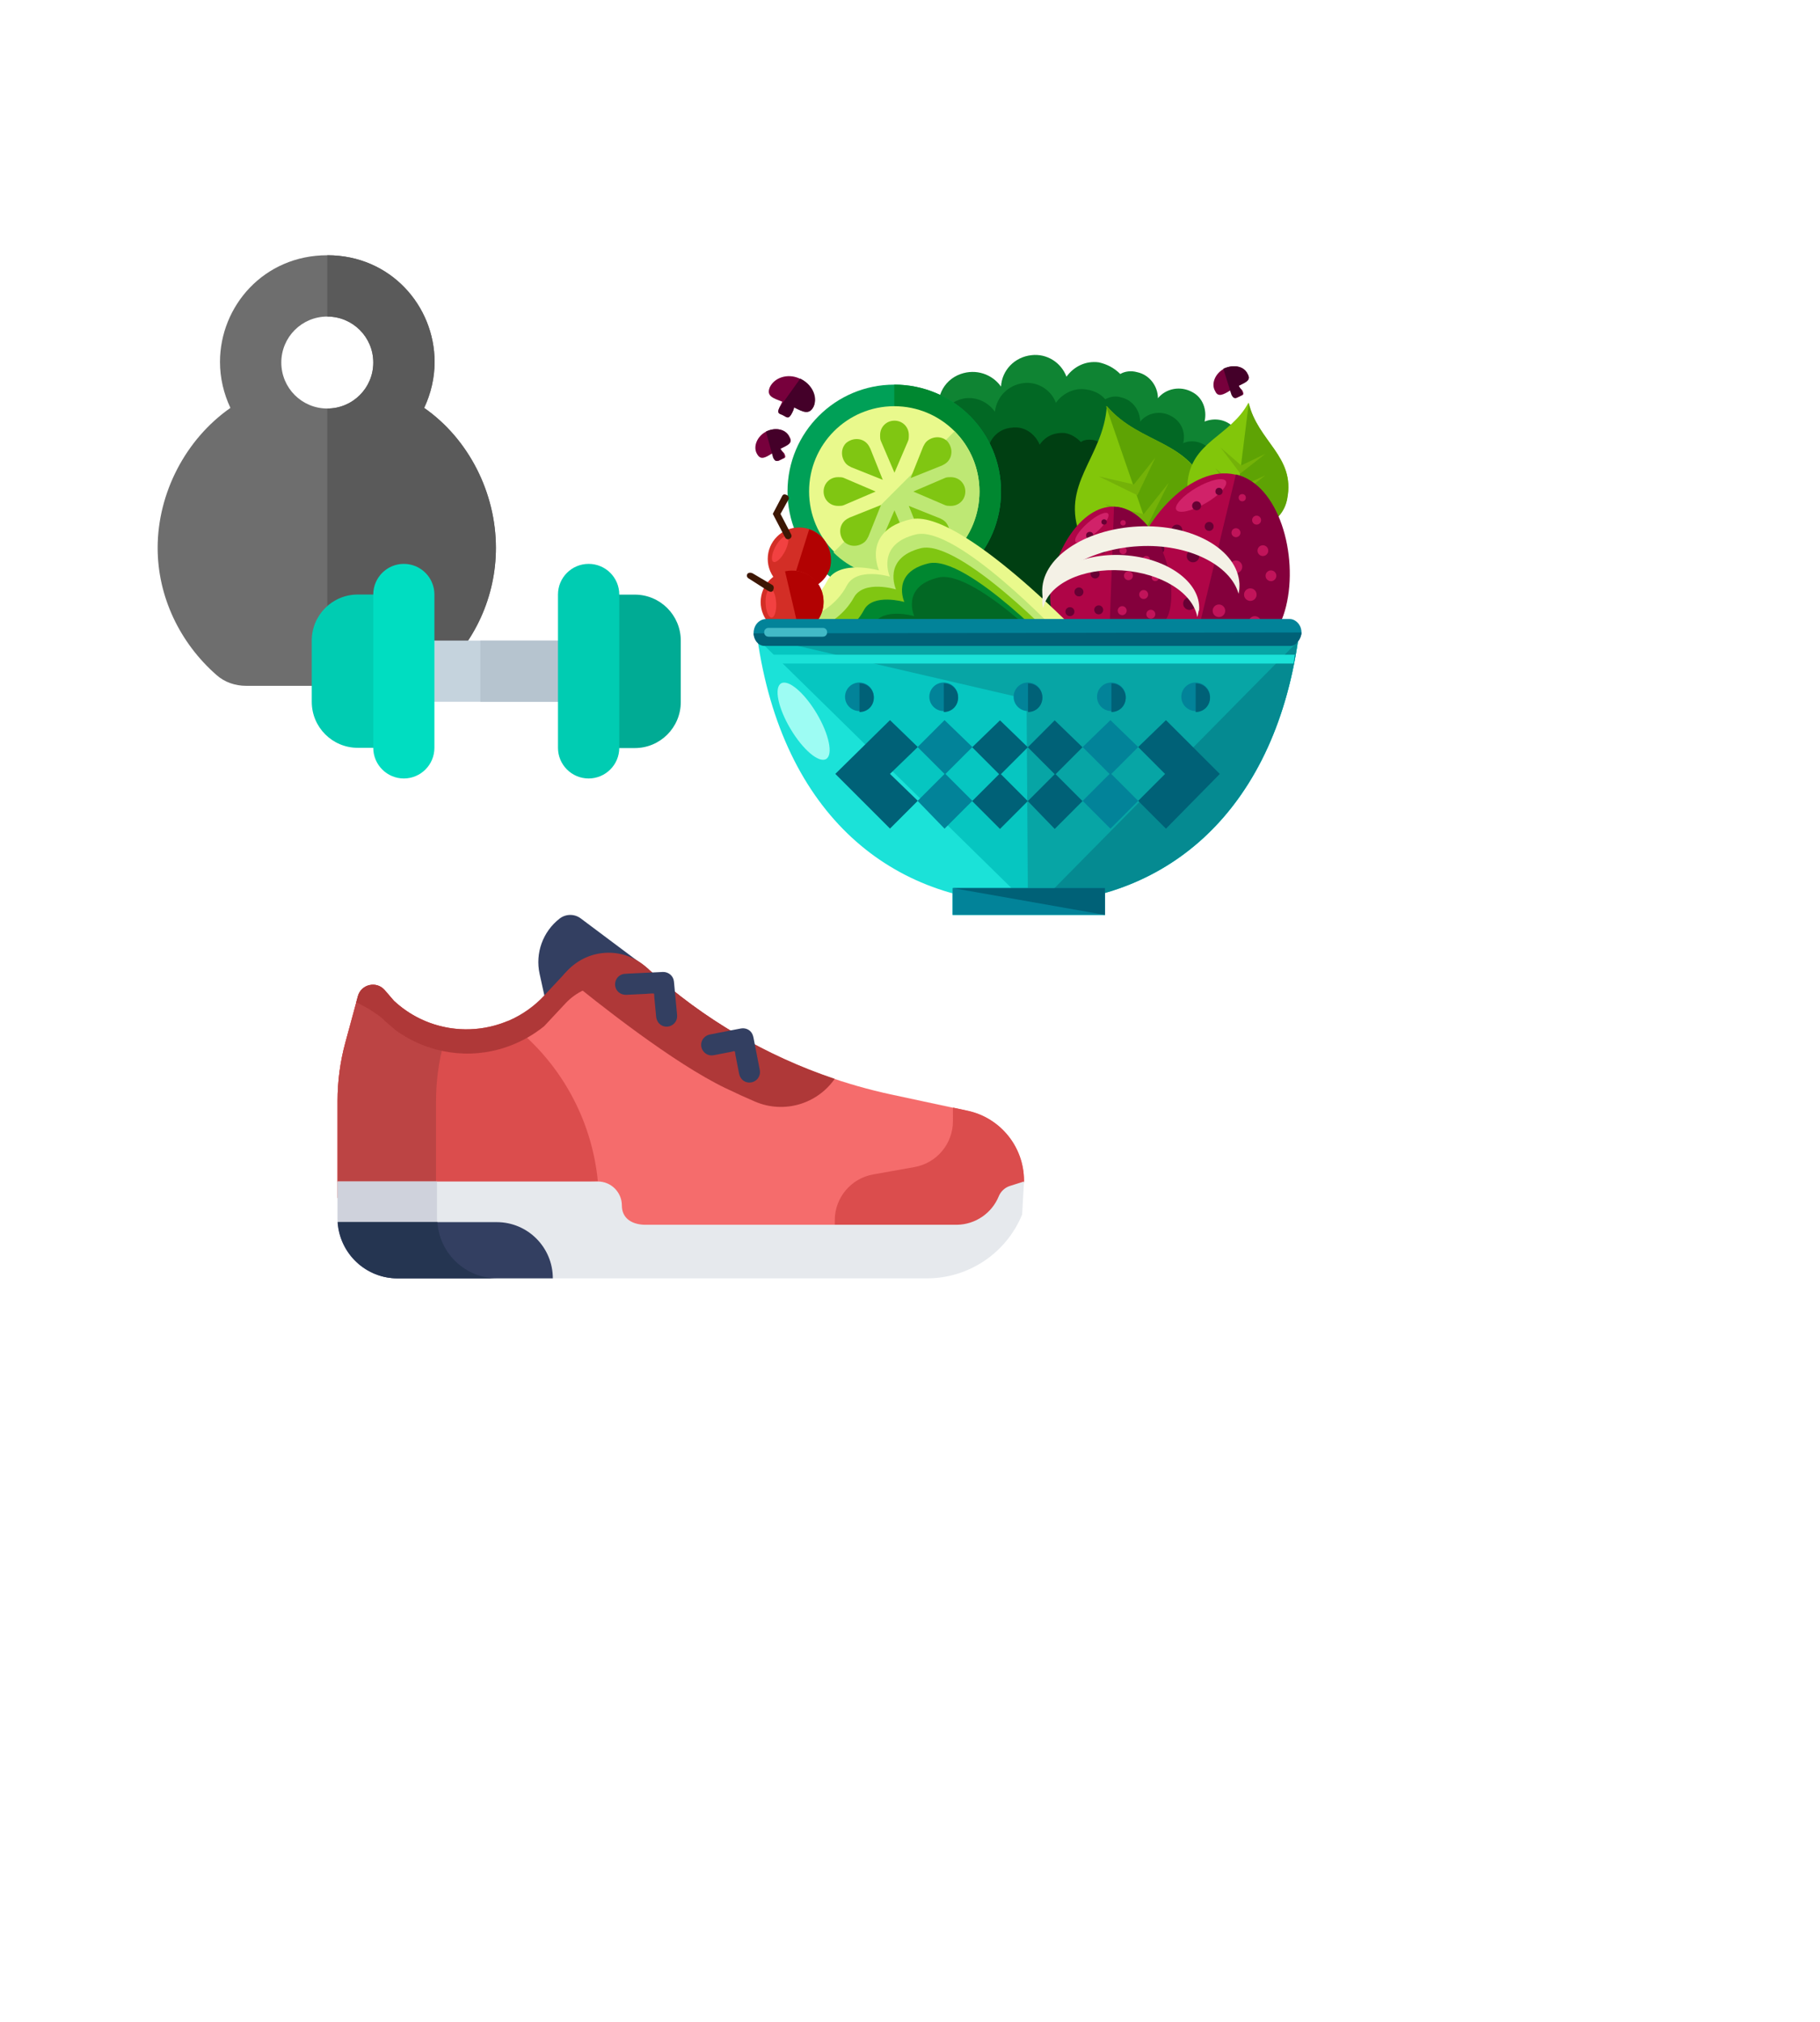 <?xml version="1.0" encoding="UTF-8"?>
<svg width="5149px" height="5720px" viewBox="0 0 5149 5720" version="1.1" xmlns="http://www.w3.org/2000/svg" xmlns:xlink="http://www.w3.org/1999/xlink">
    <!-- Generator: Sketch 51.3 (57544) - http://www.bohemiancoding.com/sketch -->
    <title>Artboard</title>
    <desc>Created with Sketch.</desc>
    <defs></defs>
    <g id="Artboard" stroke="none" stroke-width="1" fill="none" fill-rule="evenodd">
        <g id="dumbell-(1)" transform="translate(446, 722)" fill-rule="nonzero">
            <path d="M754.034,431.819 C773.12,391.067 783.528,346.845 783.528,301.752 C783.528,143.938 659.494,0 479.947,0 C300.401,0 176.366,143.938 176.366,301.752 C176.366,346.845 186.775,391.067 205.86,431.819 C79.22,520.267 0,672.59 0,827.8 C0,965.673 62.74,1096.604 166.825,1187.654 C189.377,1207.595 218.865,1218 250.957,1218 L479.947,1218 C594.44,1218 708.934,1218 708.934,1218 C741.027,1218 770.515,1207.595 793.066,1187.654 C897.151,1096.604 957,965.673 957,827.8 C957.003,672.59 880.674,520.267 754.034,431.819 Z M479.947,433.556 C407.952,433.556 349.841,375.462 349.841,303.489 C349.841,231.516 407.952,173.422 479.947,173.422 C551.942,173.422 610.053,231.516 610.053,303.489 C610.053,375.462 551.942,433.556 479.947,433.556 Z" id="Shape" fill="#6E6E6E"></path>
            <path d="M754.057,431.819 C773.14,391.067 783.547,346.845 783.547,301.752 C783.547,143.938 659.527,0 480,0 L480,173.422 C551.987,173.422 610.092,231.516 610.092,303.489 C610.092,375.462 551.987,433.556 480,433.556 L480,1218 C594.481,1218 708.961,1218 708.961,1218 C741.051,1218 770.535,1207.595 793.084,1187.654 C897.158,1096.604 957,965.673 957,827.8 C957.003,672.59 880.682,520.267 754.057,431.819 Z" id="Shape" fill="#5A5A5A"></path>
            <path d="M1220,960 L1350,960 C1421.798,960 1480,1018.292 1480,1090.2 L1480,1263.8 C1480,1335.708 1421.798,1394 1350,1394 L1220,1394 L1220,960 Z" id="Shape" fill="#00AB94"></path>
            <rect id="Rectangle-path" fill="#C5D3DD" x="610" y="1090" width="610" height="173"></rect>
            <rect id="Rectangle-path" fill="#B6C4CF" x="913" y="1090" width="306" height="173"></rect>
            <g id="Group" transform="translate(436, 873)" fill="#00CCB2">
                <path d="M260.133,520.286 L130.066,520.286 C58.232,520.286 0,462.051 0,390.214 L0,216.786 C0,144.949 58.232,86.714 130.066,86.714 L260.133,86.714 L260.133,520.286 Z" id="Shape"></path>
                <path d="M783.289,607 C735.399,607 696.578,568.178 696.578,520.286 L696.578,86.714 C696.578,38.822 735.399,0 783.289,0 C831.18,0 870,38.822 870,86.714 L870,520.286 C870,568.178 831.18,607 783.289,607 Z" id="Shape"></path>
            </g>
            <path d="M696.5,1480 C648.726,1480 610,1441.178 610,1393.286 L610,959.714 C610,911.822 648.726,873 696.5,873 C744.274,873 783,911.822 783,959.714 L783,1393.286 C783,1441.178 744.274,1480 696.5,1480 Z" id="Shape" fill="#00DDC1"></path>
        </g>
        <g id="running-shoe-(1)" transform="translate(955, 2588)" fill-rule="nonzero">
            <path d="M881,154.331 L687.942,9.826 C670.16,-3.484 645.65,-3.25 628.126,10.394 C580.72,47.31 558.75,108.12 571.634,166.747 L585.094,228" id="Shape" fill="#333F61"></path>
            <path d="M1942,753.966 L1942,751.933 C1942,656.586 1875.445,574.199 1782.289,554.234 L1567.148,508.121 C1311.017,453.22 1074.04,331.24 880.443,154.648 C834.04,145.173 765.77,139.15 699.829,170.084 C609.23,212.59 615.386,281.536 522.565,338.23 C449.592,382.803 319.03,417.617 239.469,364.712 C203.045,340.491 175.577,296.73 95.276,260.118 C79.637,252.987 66.411,248.14 57.903,245.223 L52.935,247.465 L22.181,360.585 C7.461,414.739 0,470.614 0,526.74 L0,753.966 L25.496,891 L1906.744,891 L1942,753.966 Z" id="Shape" fill="#F56C6C"></path>
            <g id="Group" transform="translate(0, 197)" fill="#DB4D4D">
                <path d="M1740.935,386.435 C1740.935,450.321 1695.157,505.007 1632.308,516.209 L1515.283,537.064 C1452.434,548.262 1406.657,602.952 1406.657,666.838 L1406.657,680.866 L1907.366,691.018 L1942,556.423 L1942,554.391 C1942,459.055 1875.445,376.677 1782.289,356.715 L1742.607,348.208 L1740.931,348.462 L1740.935,386.435 Z" id="Shape"></path>
                <path d="M736.405,556.423 L736.352,555.9 C718.965,378.938 628.825,217.179 487.525,109.366 L480.061,103.67 L479.958,103.628 C374.449,147.248 248.678,128.715 159.635,45.859 L133.55,15.6 C110.47,-11.174 66.874,-1.276 57.596,32.844 L22.181,163.089 C7.461,217.236 0,273.105 0,329.224 L0,556.423 L0,603.122 L736.405,556.423 Z" id="Shape"></path>
            </g>
            <path d="M278.576,754.29 L278.576,527.035 C278.576,470.902 286.042,415.019 300.773,360.859 L312,319.584 C256.858,309.805 203.807,284.584 159.744,243.601 L133.642,213.334 C110.546,186.554 66.92,196.454 57.636,230.583 L22.197,360.859 C7.466,415.019 0,470.902 0,527.035 L0,754.29 L0,801 L278.576,783.342 L278.576,754.29 Z" id="Shape" fill="#BC4444"></path>
            <path d="M1667.624,1028 L169.857,1028 C76.049,1028 0,951.905 0,858.037 L0,754 L736.405,754 C773.925,754 804.337,784.433 804.337,821.973 C804.337,859.922 835.39,877.016 873.312,876.432 L1752.481,876.432 C1804.456,875.632 1850.946,843.905 1870.658,795.779 C1876.366,781.844 1887.958,771.154 1902.307,766.6 L1942,754 L1936.716,847.492 C1891.899,956.694 1785.605,1028 1667.624,1028 Z" id="Shape" fill="#E6E9ED"></path>
            <path d="M281.271,858.037 L281.271,754 L0,754 L0,858.041 C0,951.909 75.992,1028 169.729,1028 L451,1028 C357.263,1028 281.271,951.905 281.271,858.037 Z" id="Shape" fill="#CFD2DC"></path>
            <path d="M450.38,869 L0,869 C5.727,957.765 79.321,1028 169.323,1028 L609,1028 C609,940.188 537.983,869 450.38,869 Z" id="Shape" fill="#333F61"></path>
            <path d="M282.52,869 L1,869 C6.732,957.765 80.393,1028 170.48,1028 L452,1028 C361.913,1028 288.252,957.765 282.52,869 Z" id="Shape" fill="#253551"></path>
            <g id="Group" transform="translate(52, 106)" fill="#AF3838">
                <path d="M1045.801,384.07 C1077.828,399.454 1105.579,412.013 1129.606,422.255 C1210.362,456.681 1304.151,429.678 1354.465,357.696 L1354.469,357.685 C1160.04,292.436 980.67,187.264 828.21,48.198 C763.758,-16.308 660.102,-14.559 597.862,52.09 L586.782,63.954 C685.517,145.032 897.953,313.044 1045.801,384.07 Z" id="Shape"></path>
                <path d="M81.249,193.314 C92.083,202.611 102.92,211.908 113.754,221.209 C137.181,238.103 214.291,289.231 324.771,286.09 C435.907,282.93 510.29,226.864 532.594,208.654 L592.669,144.323 C655.364,77.185 760.344,72.974 828.206,134.878 C905.434,205.32 992.801,229.577 1086.184,236.787 C994.03,183.646 907.478,120.51 828.206,48.202 C760.344,-13.698 655.364,-9.491 592.669,57.647 L532.594,121.978 C419.186,243.421 228.968,250.097 107.336,136.907 L81.249,106.642 C58.167,79.863 14.567,89.763 5.288,123.889 L0.63,141.027 C34.679,157.094 69.919,180.168 81.249,193.314 Z" id="Shape"></path>
            </g>
            <g id="Group" transform="translate(785, 161)" fill="#333F61">
                <path d="M166.659,27.306 C165.17,11.42 151.23,-0.015 135.638,0.338 C131.542,0.429 127.439,0.729 123.347,0.926 C102.625,1.917 81.903,2.907 61.177,3.898 C52.591,4.308 44.005,4.717 35.423,5.127 C29.043,5.431 22.817,5.503 16.88,8.361 C2.675,15.203 -3.819,32.608 2.463,47.113 C7.578,58.92 19.396,65.49 31.983,64.981 C50.015,64.249 68.039,63.258 86.063,62.397 C93.387,62.047 101.246,60.822 108.57,61.319 C110.343,61.44 109.634,60.897 110.218,62.203 C111.218,64.457 110.817,68.537 111.044,70.966 C112.798,89.551 114.5,108.14 116.303,126.721 C117.485,138.888 124.601,149.5 136.438,153.553 C151.651,158.764 168.697,150.456 174.07,135.298 C176.45,128.585 175.589,121.958 174.941,115.104 C174.081,105.999 173.225,96.895 172.365,87.794 C170.573,68.814 168.784,49.835 166.992,30.855 C166.879,29.671 166.769,28.487 166.659,27.306 Z" id="Shape"></path>
                <path d="M409.556,277.758 C403.702,247.677 397.844,217.597 391.99,187.516 C390.596,180.347 388.44,173.656 383.093,168.316 C375.781,161.014 365.66,158.479 355.654,160.274 C340.426,163.003 325.266,166.176 310.08,169.125 C296,171.861 281.859,174.373 267.825,177.33 C255.048,180.021 245.083,190.412 243.746,203.6 C242.242,218.435 252.328,232.455 266.836,235.719 C274.145,237.362 281.287,235.442 288.445,234.053 C298.163,232.166 307.878,230.276 317.597,228.39 C322,227.536 326.406,226.679 330.809,225.825 C332.45,225.506 336.39,223.919 338.016,224.424 C339.789,224.975 340.35,233.464 340.744,235.491 C344.101,252.732 347.458,269.974 350.811,287.212 C352.854,297.702 358.719,306.647 368.813,310.928 C382.65,316.795 399.125,311.034 406.388,297.891 C409.757,291.792 410.886,284.608 409.556,277.758 Z" id="Shape"></path>
            </g>
        </g>
        <g id="salad-(2)" transform="translate(2113, 1004)" fill-rule="nonzero">
            <path d="M1373.49,201.094 C1350.658,180.795 1320.215,178.258 1294.847,188.407 C1302.457,155.422 1289.773,119.899 1259.33,104.675 C1226.351,86.913 1185.761,94.525 1162.929,122.436 C1162.929,89.451 1140.097,56.465 1104.581,48.853 C1086.823,43.778 1069.065,46.316 1056.381,53.928 C1038.622,36.166 1018.327,26.017 995.496,20.942 C957.443,15.868 924.463,33.629 904.168,61.54 C888.947,20.942 848.357,-4.431 805.23,0.643 C757.03,5.718 721.513,43.778 718.977,89.451 C693.608,53.928 647.944,38.704 604.817,53.928 C554.08,71.689 528.711,127.511 549.006,178.258 L673.313,513.188 C620.038,556.323 584.522,624.831 584.522,703.489 C584.522,835.431 685.997,942 810.304,942 C934.611,942 1036.086,835.431 1036.086,703.489 C1036.086,685.728 1033.549,665.429 1031.012,647.667 C1056.381,652.742 1081.749,642.593 1099.507,622.294 L1378.563,307.663 C1406.469,277.215 1403.932,229.005 1373.49,201.094 Z" id="Shape" fill="#0F8433"></path>
            <path d="M1305.388,262.262 C1285.098,244.508 1257.198,239.435 1234.371,249.581 C1241.98,219.145 1229.298,188.709 1201.399,173.491 C1170.963,155.736 1132.918,163.345 1112.627,188.709 C1112.627,158.273 1092.337,127.837 1059.364,120.228 C1044.147,115.155 1028.929,117.691 1013.711,125.3 C1001.029,110.082 980.738,99.937 957.911,97.401 C924.939,92.328 891.967,110.082 874.213,135.446 C861.531,99.937 823.486,74.574 782.905,79.646 C739.787,84.719 706.815,117.691 701.742,160.809 C678.915,127.837 635.798,112.619 597.753,127.837 C552.099,145.591 529.272,196.318 547.026,241.972 L661.161,548.868 C610.434,589.45 579.999,652.858 579.999,723.875 C579.999,845.619 673.843,942 787.977,942 C902.112,942 995.956,843.083 995.956,723.875 C995.956,706.121 993.42,690.903 990.884,673.149 C1013.711,675.685 1039.074,670.612 1054.292,650.322 L1310.461,361.179 C1335.824,330.743 1333.288,287.626 1305.388,262.262 Z" id="Shape" fill="#026824"></path>
            <path d="M1193.658,360.567 C1175.901,345.335 1153.069,342.797 1132.775,350.413 C1137.849,325.026 1127.701,297.101 1104.87,284.407 C1079.502,269.175 1046.524,276.791 1028.766,299.639 C1028.766,271.714 1011.009,248.866 983.104,241.25 C970.42,238.711 955.199,238.711 945.052,246.327 C932.368,233.634 917.147,223.479 899.39,220.94 C868.948,218.402 843.58,231.095 828.359,253.943 C815.675,223.479 785.234,200.631 749.719,205.708 C711.667,208.247 683.762,238.711 681.225,274.253 C660.931,246.327 625.416,233.634 592.437,246.327 C554.385,261.559 534.091,304.717 546.775,345.335 L645.71,609.357 C602.585,642.36 574.68,698.21 574.68,759.138 C574.68,863.224 653.32,947 752.256,947 C851.191,947 929.831,863.224 929.831,759.138 C929.831,743.906 927.294,728.674 924.758,715.981 C945.052,718.52 965.346,713.442 978.03,695.672 L1196.195,449.421 C1221.563,418.957 1219.026,380.877 1193.658,360.567 Z" id="Shape" fill="#003F12"></path>
            <circle id="Oval" fill="#00A057" cx="417" cy="386" r="302"></circle>
            <path d="M417,84 C584.496,84 719,218.504 719,386 C719,553.496 584.496,688 417,688" id="Shape" fill="#008730"></path>
            <circle id="Oval" fill="#E9F98C" cx="417" cy="386" r="241"></circle>
            <path d="M587.581,216 C681.473,309.892 681.473,464.688 587.581,558.581 C493.688,652.473 338.892,652.473 245,558.581" id="Shape" fill="#BEE874"></path>
            <g id="Group" transform="translate(217, 185)" fill="#80C612">
                <path d="M162.487,59.275 L200.55,148.088 L238.612,59.275 C241.15,54.2 241.15,49.125 241.15,41.513 C241.15,18.675 223.387,0.913 200.55,0.913 C177.712,0.913 159.95,18.675 159.95,41.513 C159.95,49.125 159.95,54.2 162.487,59.275 Z" id="Shape"></path>
                <path d="M78.75,132.863 L167.562,168.388 L132.037,79.575 C129.5,74.5 126.962,69.425 121.887,64.35 C106.662,49.125 81.287,49.125 63.525,64.35 C48.3,79.575 48.3,104.95 63.525,122.713 C68.6,127.788 73.675,130.325 78.75,132.863 Z" id="Shape"></path>
                <path d="M281.75,74.5 L246.225,163.313 L335.037,127.788 C340.112,125.25 345.187,122.713 350.262,117.638 C365.487,102.413 365.487,77.038 350.262,59.275 C335.037,44.05 309.662,44.05 291.9,59.275 C286.825,64.35 284.287,69.425 281.75,74.5 Z" id="Shape"></path>
                <path d="M329.962,277.5 L241.15,241.975 L276.675,330.788 C279.212,335.863 281.75,340.938 286.825,346.013 C302.05,361.238 327.425,361.238 345.187,346.013 C360.412,330.788 360.412,305.413 345.187,287.65 C340.112,282.575 335.037,280.038 329.962,277.5 Z" id="Shape"></path>
                <path d="M238.612,343.475 L200.55,254.663 L162.487,343.475 C159.95,348.55 159.95,353.625 159.95,361.238 C159.95,384.075 177.712,401.838 200.55,401.838 C223.387,401.838 241.15,384.075 241.15,361.238 C241.15,353.625 238.612,348.55 238.612,343.475 Z" id="Shape"></path>
                <path d="M342.65,163.313 L253.837,201.375 L342.65,239.438 C347.725,241.975 352.8,241.975 360.412,241.975 C383.25,241.975 401.012,224.213 401.012,201.375 C401.012,178.538 383.25,160.775 360.412,160.775 C352.8,160.775 347.725,160.775 342.65,163.313 Z" id="Shape"></path>
                <path d="M58.45,239.438 L147.262,201.375 L58.45,163.313 C53.375,160.775 48.3,160.775 40.687,160.775 C17.85,160.775 0.087,178.538 0.087,201.375 C0.087,224.213 17.85,241.975 40.687,241.975 C48.3,241.975 53.375,241.975 58.45,239.438 Z" id="Shape"></path>
                <path d="M126.962,328.25 L162.487,239.438 L73.675,274.963 C68.6,277.5 63.525,280.038 58.45,285.113 C43.225,300.338 43.225,325.713 58.45,343.475 C73.675,358.7 99.05,358.7 116.812,343.475 C121.887,338.4 124.425,333.325 126.962,328.25 Z" id="Shape"></path>
            </g>
            <path d="M1018.326,145 C1008.174,292.208 883.804,365.812 944.72,515.558 C980.254,601.853 1076.704,624.695 1188.382,645 L1190.921,645 C1267.065,568.858 1327.981,485.102 1305.137,393.731 C1259.451,238.909 1114.776,256.675 1018.326,145 Z" id="Shape" fill="#82C60A"></path>
            <path d="M1188.302,645 C1264.318,568.858 1327.664,482.563 1302.325,393.731 C1259.25,238.909 1114.82,256.675 1018.534,145 L1016,145" id="Shape" fill="#5EA304"></path>
            <g id="Group" transform="translate(995, 290)" fill="#74B208">
                <polygon id="Shape" points="99.767 76.416 0.818 53.575 109.915 106.872 160.658 0.278"></polygon>
                <polygon id="Shape" points="155.584 243.92 59.173 221.078 165.733 274.375 219.013 167.782"></polygon>
                <polygon id="Shape" points="127.675 160.168 16.041 132.251 137.824 193.161 198.715 71.341"></polygon>
            </g>
            <path d="M1418.997,135 C1368.206,231.534 1253.927,244.236 1246.308,366.174 C1241.229,437.304 1299.639,493.193 1368.206,544 C1446.932,493.193 1515.5,475.41 1528.198,406.82 C1553.593,287.422 1444.393,244.236 1418.997,135 Z" id="Shape" fill="#82C60A"></path>
            <path d="M1369,544 C1450.176,493.193 1516.132,475.41 1528.815,406.82 C1551.646,287.422 1445.103,244.236 1419.735,135 L1419.735,137.54" id="Shape" fill="#5EA304"></path>
            <g id="Group" transform="translate(1322, 261)" fill="#74B208">
                <polygon id="Shape" points="76.537 51.576 18.205 0.909 74.001 74.376 145.014 18.643"></polygon>
                <polygon id="Shape" points="58.784 183.31 0.452 135.176 56.248 206.109 127.26 152.91"></polygon>
                <polygon id="Shape" points="68.929 114.909 2.988 59.176 63.856 142.776 145.014 79.443"></polygon>
            </g>
            <path d="M1523.44,713.817 C1487.903,858.429 1396.521,812.762 1274.679,782.317 C1152.836,754.41 1051.301,751.873 1084.3,607.262 C1119.837,462.651 1259.448,310.428 1381.291,338.336 C1503.133,368.78 1558.978,569.206 1523.44,713.817 Z" id="Shape" fill="#AF0547"></path>
            <path d="M1383.48,338 C1505.171,365.9 1560.947,566.272 1525.453,710.844 C1489.96,855.417 1398.691,809.762 1277,779.326" id="Shape" fill="#84003C"></path>
            <ellipse id="Oval" fill="#5EA304" transform="translate(1275, 784.5) rotate(-76.485) translate(-1275, -784.5) " cx="1275" cy="784.5" rx="15" ry="101.5"></ellipse>
            <path d="M1279.642,770 C1333.136,782.721 1376.44,800.53 1373.893,810.707 C1371.346,818.339 1325.494,815.795 1272,803.074" id="Shape" fill="#527C00"></path>
            <ellipse id="Oval" fill="#D12269" transform="translate(1285, 397.5) rotate(-30.052) translate(-1285, -397.5) " cx="1285" cy="397.5" rx="81" ry="25.5"></ellipse>
            <g id="Group" transform="translate(1127, 375)" fill="#680034">
                <ellipse id="Oval" cx="64.15" cy="247.117" rx="17.76" ry="17.767"></ellipse>
                <ellipse id="Oval" cx="18.481" cy="310.571" rx="17.76" ry="17.767"></ellipse>
                <ellipse id="Oval" cx="135.19" cy="193.815" rx="17.76" ry="17.767"></ellipse>
                <ellipse id="Oval" cx="89.521" cy="120.208" rx="15.223" ry="15.229"></ellipse>
                <ellipse id="Oval" cx="38.778" cy="173.51" rx="15.223" ry="15.229"></ellipse>
                <ellipse id="Oval" cx="180.858" cy="110.055" rx="12.686" ry="12.691"></ellipse>
                <ellipse id="Oval" cx="145.338" cy="51.677" rx="12.686" ry="12.691"></ellipse>
                <ellipse id="Oval" cx="208.767" cy="11.066" rx="10.149" ry="10.153"></ellipse>
                <ellipse id="Oval" cx="125.041" cy="328.339" rx="17.76" ry="17.767"></ellipse>
            </g>
            <g id="Group" transform="translate(1317, 393)" fill="#C1145A">
                <ellipse id="Oval" cx="107.315" cy="284.995" rx="17.766" ry="17.772"></ellipse>
                <ellipse id="Oval" cx="120.005" cy="363.699" rx="17.766" ry="17.772"></ellipse>
                <ellipse id="Oval" cx="66.708" cy="206.291" rx="17.766" ry="17.772"></ellipse>
                <ellipse id="Oval" cx="142.846" cy="160.591" rx="15.228" ry="15.233"></ellipse>
                <ellipse id="Oval" cx="165.687" cy="231.679" rx="15.228" ry="15.233"></ellipse>
                <ellipse id="Oval" cx="66.708" cy="109.814" rx="12.69" ry="12.694"></ellipse>
                <ellipse id="Oval" cx="125.081" cy="74.271" rx="12.69" ry="12.694"></ellipse>
                <ellipse id="Oval" cx="84.474" cy="10.8" rx="10.152" ry="10.155"></ellipse>
                <ellipse id="Oval" cx="18.487" cy="330.694" rx="17.766" ry="17.772"></ellipse>
            </g>
            <path d="M1200.744,687.624 C1195.67,801.707 1119.556,781.425 1025.683,776.355 C931.809,773.82 853.158,786.496 858.233,674.948 C863.307,560.865 944.495,426.5 1038.368,429.035 C1134.779,434.106 1205.819,576.076 1200.744,687.624 Z" id="Shape" fill="#AF0547"></path>
            <path d="M1038.663,429 C1132.371,431.535 1205.818,573.52 1200.753,687.614 C1195.688,801.709 1119.708,781.425 1026,776.354" id="Shape" fill="#84003C"></path>
            <ellipse id="Oval" fill="#5EA304" transform="translate(1025.5, 779.5) rotate(-87.799) translate(-1025.5, -779.5) " cx="1025.5" cy="779.5" rx="12.5" ry="78.5"></ellipse>
            <path d="M1026.548,767 C1069.871,769.5 1103,774.5 1103,782 C1103,789.5 1067.323,792 1024,792" id="Shape" fill="#527C00"></path>
            <ellipse id="Oval" fill="#D12269" transform="translate(976, 489) rotate(-41.359) translate(-976, -489) " cx="976" cy="489" rx="61" ry="18"></ellipse>
            <g id="Group" transform="translate(896, 464)" fill="#680034">
                <ellipse id="Oval" cx="43.425" cy="206.357" rx="12.718" ry="12.682"></ellipse>
                <ellipse id="Oval" cx="17.99" cy="262.157" rx="12.718" ry="12.682"></ellipse>
                <ellipse id="Oval" cx="89.21" cy="155.63" rx="12.718" ry="12.682"></ellipse>
                <ellipse id="Oval" cx="43.425" cy="107.439" rx="10.174" ry="10.145"></ellipse>
                <ellipse id="Oval" cx="10.359" cy="155.63" rx="10.174" ry="10.145"></ellipse>
                <ellipse id="Oval" cx="109.559" cy="87.148" rx="10.174" ry="10.145"></ellipse>
                <ellipse id="Oval" cx="73.949" cy="46.566" rx="10.174" ry="10.145"></ellipse>
                <ellipse id="Oval" cx="114.646" cy="8.521" rx="7.631" ry="7.609"></ellipse>
                <ellipse id="Oval" cx="99.384" cy="257.085" rx="12.718" ry="12.682"></ellipse>
            </g>
            <g id="Group" transform="translate(1049, 467)" fill="#C1145A">
                <ellipse id="Oval" cx="73.546" cy="210.668" rx="12.649" ry="12.674"></ellipse>
                <ellipse id="Oval" cx="93.783" cy="266.434" rx="12.649" ry="12.674"></ellipse>
                <ellipse id="Oval" cx="30.54" cy="157.436" rx="12.649" ry="12.674"></ellipse>
                <ellipse id="Oval" cx="81.135" cy="111.81" rx="10.119" ry="10.139"></ellipse>
                <ellipse id="Oval" cx="106.432" cy="162.506" rx="10.119" ry="10.139"></ellipse>
                <ellipse id="Oval" cx="15.362" cy="86.461" rx="10.119" ry="10.139"></ellipse>
                <path d="M45.719,48.439 C45.719,53.508 48.248,58.578 53.308,58.578 C58.367,58.578 63.427,56.043 63.427,50.974 C63.427,45.904 60.897,40.834 55.837,40.834 C50.778,40.834 45.719,43.369 45.719,48.439 Z" id="Shape"></path>
                <ellipse id="Oval" cx="15.362" cy="7.881" rx="7.589" ry="7.604"></ellipse>
                <ellipse id="Oval" cx="12.832" cy="256.295" rx="12.649" ry="12.674"></ellipse>
            </g>
            <path d="M957.42,807.331 C957.42,807.331 602.207,432.091 462.66,465.051 C323.112,498.011 373.856,609.569 373.856,609.569 C373.856,609.569 259.681,576.609 226.697,639.994 C193.713,703.38 132.819,733.804 132.819,733.804 L77,792.119 L163.266,873.252 L1031,891 L957.42,807.331 Z" id="Shape" fill="#E9F98C"></path>
            <path d="M883.679,789.479 C883.679,789.479 592.071,479.864 477.964,507.78 C363.857,535.696 404.429,627.058 404.429,627.058 C404.429,627.058 310.607,599.142 282.714,652.436 C254.821,705.731 206.643,728.571 206.643,728.571 L161,776.79 L229.464,845.311 L942,858 L883.679,789.479 Z" id="Shape" fill="#BEE874"></path>
            <path d="M891.126,823.04 C891.126,823.04 604.51,521.144 492.907,546.514 C381.305,574.42 421.887,663.213 421.887,663.213 C421.887,663.213 330.576,635.307 302.675,686.045 C274.775,736.784 229.119,759.616 229.119,759.616 L186,807.818 L254.483,876.315 L952,889 L891.126,823.04 Z" id="Shape" fill="#80C612"></path>
            <path d="M894.698,853.546 C894.698,853.546 623.111,564.196 513.969,589.577 C407.365,614.959 445.438,698.718 445.438,698.718 C445.438,698.718 356.601,673.337 331.219,721.562 C305.837,769.787 260.149,792.63 260.149,792.63 L217,838.317 L282.993,904.309 L948,917 L894.698,853.546 Z" id="Shape" fill="#008730"></path>
            <path d="M922.698,893.546 C922.698,893.546 651.111,604.196 541.969,629.577 C435.365,654.959 473.438,738.718 473.438,738.718 C473.438,738.718 384.601,713.337 359.219,761.562 C333.837,809.787 288.149,832.63 288.149,832.63 L245,878.317 L310.993,944.309 L976,957 L922.698,893.546 Z" id="Shape" fill="#026824"></path>
            <circle id="Oval" fill="#D32E26" cx="148" cy="577" r="89"></circle>
            <path d="M176.33,493 C222.041,508.201 247.436,558.872 234.738,604.475 C219.501,650.078 168.711,675.413 123,662.746" id="Shape" fill="#B20202"></path>
            <ellipse id="Oval" fill="#F24141" transform="translate(94, 549.5) rotate(-151.928) translate(-94, -549.5) " cx="94" cy="549.5" rx="15" ry="40.5"></ellipse>
            <g id="Group" transform="translate(73, 394)" fill="#3D1704">
                <path d="M52.384,113.79 C54.917,118.863 52.384,123.936 47.317,126.473 C42.25,129.01 37.184,126.473 34.65,121.4 L4.25,63.058 C1.717,57.985 4.25,52.912 9.317,50.375 C14.384,47.839 19.45,50.375 21.984,55.449 L52.384,113.79 Z" id="Shape"></path>
                <path d="M27.05,4.717 C29.584,-0.356 34.65,-0.356 39.717,2.18 C44.784,4.717 47.317,9.79 44.784,14.863 L19.45,60.522 C16.917,65.595 11.85,65.595 6.784,63.058 C1.717,60.522 -0.816,55.449 1.717,52.912 L27.05,4.717 Z" id="Shape"></path>
            </g>
            <circle id="Oval" fill="#D32E26" cx="128" cy="699" r="89"></circle>
            <path d="M108,612.079 C156.368,601.907 204.736,629.879 214.919,678.196 C225.102,726.512 197.099,774.828 148.731,785" id="Shape" fill="#B20202"></path>
            <ellipse id="Oval" fill="#F24141" transform="translate(68, 702.5) rotate(177.163) translate(-68, -702.5) " cx="68" cy="702.5" rx="15" ry="40.5"></ellipse>
            <path d="M71.81,650.601 C76.868,653.134 76.868,660.735 74.339,665.802 C71.81,670.869 66.751,670.869 61.693,668.336 L6.051,632.866 C0.992,630.332 -1.537,625.265 0.992,620.198 C3.521,615.131 11.109,615.131 16.167,617.664 L71.81,650.601 Z" id="Shape" fill="#3D1704"></path>
            <path d="M29,797 C100.02,1304.744 414.536,1551 795,1551 C1175.464,1551 1489.98,1304.744 1561,797 L29,797 Z" id="Shape" fill="#1BE2D8"></path>
            <path d="M792.5,1551 C1172.946,1551 1489.984,1304.744 1561,797 L24,797" id="Shape" fill="#06C6C1"></path>
            <path d="M795.072,1539 C1175.5,1539 1489.987,1300.36 1561,785 L790,790.077" id="Shape" fill="#07A5A5"></path>
            <rect id="Rectangle-path" fill="#1BE2D8" x="582" y="1508" width="431" height="76"></rect>
            <path d="M828,1551 C1185.885,1538.312 1487.931,1294.695 1559,810 L828,1551 Z" id="Shape" fill="#058A91"></path>
            <rect id="Rectangle-path" fill="#028399" x="582" y="1508" width="431" height="76"></rect>
            <polyline id="Shape" fill="#006177" points="582 1508 1013 1508 1013 1584"></polyline>
            <polygon id="Shape" fill="#07A5A5" points="927.556 1005 32 797 958 797"></polygon>
            <path d="M1569,785 C1569,800.2 1551.242,823 1538.558,823 L62.126,823 C46.905,823 19,802.733 19,787.533 C19,762.2 36.758,747 54.516,747 L1536.021,747 C1551.242,747 1569,762.2 1569,785 Z" id="Shape" fill="#028399"></path>
            <path d="M1569,785 C1569,802.733 1553.779,823 1538.558,823 L49.442,823 C31.684,823 19,805.267 19,787.533" id="Shape" fill="#006177"></path>
            <g id="Group" transform="translate(277, 926)" fill="#028399">
                <ellipse id="Oval" cx="41.313" cy="41.009" rx="40.592" ry="40.369"></ellipse>
                <ellipse id="Oval" cx="279.791" cy="41.009" rx="40.592" ry="40.369"></ellipse>
                <ellipse id="Oval" cx="518.27" cy="41.009" rx="40.592" ry="40.369"></ellipse>
                <ellipse id="Oval" cx="754.211" cy="41.009" rx="40.592" ry="40.369"></ellipse>
                <ellipse id="Oval" cx="992.689" cy="41.009" rx="40.592" ry="40.369"></ellipse>
            </g>
            <g id="Group" transform="translate(250, 929)" fill="#006177">
                <path d="M68.659,0.01 C91.484,0.01 109.237,17.757 109.237,40.576 C109.237,63.394 91.484,81.142 68.659,81.142" id="Shape"></path>
                <path d="M307.054,0.01 C329.879,0.01 347.632,17.757 347.632,40.576 C347.632,63.394 329.879,81.142 307.054,81.142" id="Shape"></path>
                <path d="M545.45,0.01 C568.275,0.01 586.027,17.757 586.027,40.576 C586.027,63.394 568.275,81.142 545.45,81.142" id="Shape"></path>
                <path d="M781.309,0.01 C804.134,0.01 821.887,17.757 821.887,40.576 C821.887,63.394 804.134,81.142 781.309,81.142" id="Shape"></path>
                <path d="M1019.704,0.01 C1042.529,0.01 1060.282,17.757 1060.282,40.576 C1060.282,63.394 1042.529,81.142 1019.704,81.142" id="Shape"></path>
                <polygon id="Shape" points="233.507 180.022 154.887 103.96 0.184 256.083 154.887 410.742 233.507 332.145 154.887 256.083"></polygon>
            </g>
            <polygon id="Shape" fill="#028399" points="638 1109.116 559.23 1033 483 1109.116 559.23 1185.231 483 1261.347 559.23 1340 638 1261.347 561.77 1185.231"></polygon>
            <g id="Group" transform="translate(637, 1033)" fill="#006177">
                <polygon id="Shape" points="157.77 76.712 79.111 0.548 0.453 76.712 76.574 152.875 0.453 229.038 79.111 307.74 157.77 229.038 81.649 152.875"></polygon>
                <polygon id="Shape" points="312.55 76.712 233.891 0.548 157.77 76.712 233.891 152.875 157.77 229.038 233.891 307.74 312.55 229.038 236.428 152.875"></polygon>
            </g>
            <polygon id="Shape" fill="#028399" points="1107 1109.116 1028.5 1033 950 1109.116 1025.968 1185.231 950 1261.347 1028.5 1340 1107 1261.347 1031.032 1185.231"></polygon>
            <polygon id="Shape" fill="#006177" points="1338 1185.231 1185.692 1033 1107 1109.116 1183.154 1185.231 1107 1261.347 1185.692 1340"></polygon>
            <path d="M1545.926,873 C1548.463,873 1548.463,848 1551,848 L39,848 C41.537,848 41.537,873 44.074,873 L1545.926,873 Z" id="Shape" fill="#1BE2D8"></path>
            <path d="M227,784.5 C227,792 221.914,797 214.286,797 L61.714,797 C54.086,797 49,792 49,784.5 C49,777 54.086,772 61.714,772 L214.286,772 C221.914,772 227,777 227,784.5 Z" id="Shape" fill="#42BAC6"></path>
            <ellipse id="Oval" fill="#9DFCF3" transform="translate(160.5, 1036) rotate(-120.797) translate(-160.5, -1036) " cx="160.5" cy="1036" rx="124.5" ry="43"></ellipse>
            <g id="Group" transform="translate(835, 484)" fill="#F4F1E6">
                <path d="M274.563,56.985 C414.021,49.375 533.194,110.253 556.014,191.424 C558.55,181.278 558.55,173.668 558.55,163.522 C553.479,67.131 426.699,-6.43 272.028,1.18 C117.357,8.79 -4.352,92.497 0.719,188.888 C0.719,199.034 3.255,206.644 5.791,216.79 C21.004,133.083 135.106,64.595 274.563,56.985 Z" id="Shape"></path>
                <path d="M226.387,125.473 C337.953,133.083 426.699,188.888 439.377,257.375 C441.913,249.766 441.913,242.156 444.448,237.083 C449.519,158.449 353.167,89.961 231.458,82.351 C109.75,74.741 5.791,130.546 0.719,209.18 C0.719,216.79 0.719,224.4 3.255,232.01 C18.469,163.522 114.821,117.863 226.387,125.473 Z" id="Shape"></path>
            </g>
            <path d="M148.502,66.499 C115.478,51.308 77.374,63.967 64.672,91.817 C54.511,117.135 74.833,122.199 100.237,132.326 C97.696,137.39 95.156,142.453 92.616,147.517 C82.454,167.772 95.156,165.24 102.777,170.303 C112.938,175.367 118.019,182.963 128.18,162.708 C130.72,157.644 133.26,152.581 133.26,147.517 C158.664,160.176 176.446,170.303 189.147,144.985 C199.308,117.135 181.526,81.69 148.502,66.499 Z" id="Shape" fill="#77003C"></path>
            <path d="M92.766,148.387 C82.647,168.734 95.296,166.191 102.885,171.277 C113.004,176.364 118.064,183.994 128.183,163.647 C130.713,158.561 133.243,153.474 133.243,148.387 C158.54,161.104 176.249,171.277 188.898,145.844 C201.547,117.867 183.838,82.26 150.951,67" id="Shape" fill="#440029"></path>
            <path d="M54.487,216.826 C28.999,229.568 16.256,260.149 28.999,280.536 C39.195,298.374 51.938,290.729 72.328,277.987 C72.328,283.084 74.877,285.632 77.426,290.729 C85.072,306.019 90.17,298.374 97.816,295.826 C105.462,290.729 113.109,293.278 105.462,277.987 C100.365,272.89 97.816,270.342 95.267,265.245 C115.657,255.052 130.95,249.955 120.755,232.116 C110.56,209.181 79.975,204.084 54.487,216.826 Z" id="Shape" fill="#77003C"></path>
            <path d="M74.24,290.729 C81.83,306.019 86.889,298.374 94.479,295.826 C102.069,290.729 109.659,293.278 102.069,277.987 C99.539,272.89 97.009,270.342 94.479,265.245 C114.719,255.052 129.899,249.955 119.779,232.116 C109.659,209.181 79.3,204.084 54,216.826" id="Shape" fill="#440029"></path>
            <path d="M1350.487,38.826 C1324.999,51.568 1312.256,82.149 1324.999,102.536 C1332.646,120.374 1347.938,112.729 1368.328,99.987 C1368.328,105.084 1370.877,107.632 1373.426,112.729 C1381.072,128.019 1386.17,120.374 1393.816,117.826 C1401.462,112.729 1409.109,115.278 1401.462,99.987 C1396.365,94.89 1393.816,92.342 1391.267,87.245 C1411.657,77.052 1426.95,71.955 1416.755,54.116 C1406.56,31.181 1375.975,26.084 1350.487,38.826 Z" id="Shape" fill="#77003C"></path>
            <path d="M1370.919,112.729 C1378.559,128.019 1383.652,120.374 1391.292,117.826 C1398.932,112.729 1406.571,115.278 1398.932,99.987 C1396.385,94.89 1393.838,92.342 1391.292,87.245 C1411.665,77.052 1426.944,71.955 1416.758,54.116 C1406.571,31.181 1376.012,26.084 1348,38.826" id="Shape" fill="#440029"></path>
        </g>
    </g>
</svg>
